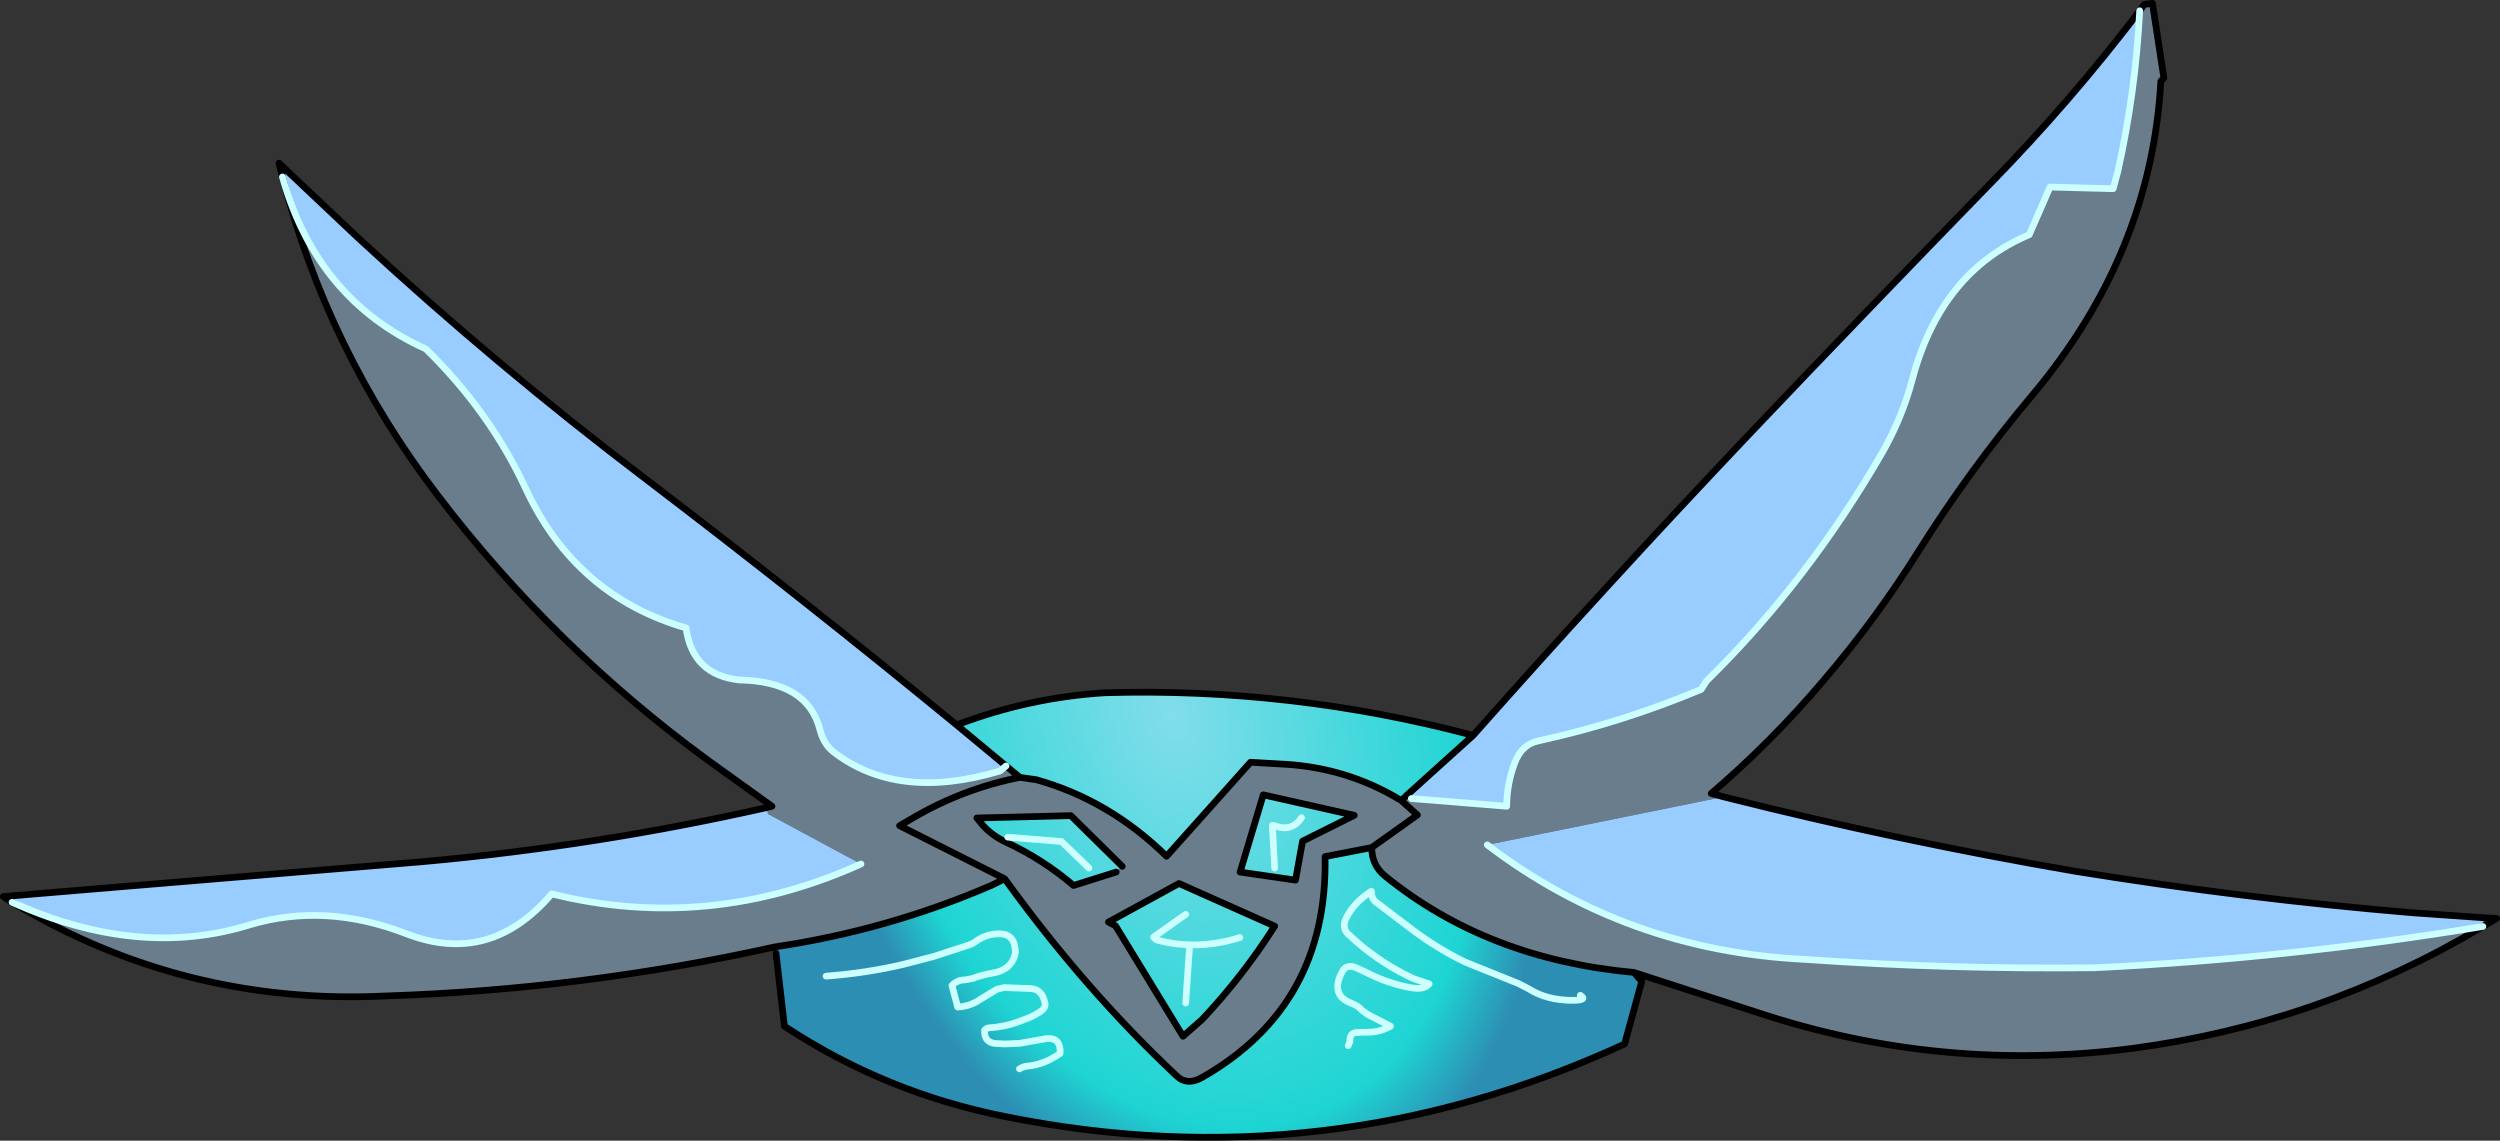 <?xml version="1.0" encoding="UTF-8" standalone="no"?>
<svg xmlns:xlink="http://www.w3.org/1999/xlink" height="169.85px" width="372.25px" xmlns="http://www.w3.org/2000/svg">
  <rect width="100%" height="100%" fill="#333333" stroke="none"/>
  <g transform="matrix(1.0, 0.0, 0.0, 1.0, 182.3, 124.65)">
    <path d="M27.3 -6.35 L26.35 -5.45 Q18.1 -10.5 8.2 -10.9 L3.9 -11.15 -8.6 2.85 Q-17.1 -5.5 -28.0 -8.55 L-30.45 -8.9 -32.5 -10.6 -39.85 -16.7 Q-29.1 -20.8 -17.75 -21.5 10.1 -22.3 37.05 -15.15 L27.3 -6.35 M21.95 1.55 Q21.95 4.2 23.95 5.8 39.15 18.15 61.0 20.15 L62.15 21.5 59.6 30.8 Q15.25 51.25 -32.65 41.6 -50.5 38.05 -65.5 28.15 L-66.75 17.3 -66.95 16.35 Q-50.1 13.85 -34.6 7.15 L-32.7 6.2 Q-20.75 22.75 -7.05 35.6 -5.5 37.05 -3.25 35.75 15.45 25.05 15.0 2.9 L21.95 1.55 M11.5 -2.9 Q10.0 -0.7 7.5 -1.7 L7.15 -1.75 7.5 4.6 7.15 -1.75 7.5 -1.7 Q10.0 -0.7 11.5 -2.9 M5.8 -6.3 L19.35 -3.25 11.65 0.6 10.6 6.4 2.35 5.2 5.8 -6.3 M18.45 31.05 L18.7 30.45 Q18.65 29.2 19.6 29.1 L20.75 29.05 Q23.05 29.15 24.75 28.15 L21.35 26.4 20.4 25.7 Q20.0 25.15 18.95 24.75 15.65 23.5 17.6 19.95 18.05 19.15 19.0 19.25 L19.65 19.45 21.25 20.2 Q24.25 21.75 27.65 22.4 29.75 22.8 30.5 21.85 L28.25 21.1 27.6 20.8 Q22.55 18.35 18.4 14.4 17.5 13.5 18.1 12.15 19.25 9.75 21.9 8.05 21.9 9.15 22.55 9.65 L28.15 13.9 Q31.7 16.55 35.65 18.5 L36.35 18.8 43.8 21.8 45.35 22.6 Q48.0 24.3 51.85 24.3 54.2 24.3 53.0 23.55 54.2 24.3 51.85 24.3 48.0 24.3 45.35 22.6 L43.8 21.8 36.35 18.8 35.65 18.5 Q31.7 16.55 28.15 13.9 L22.55 9.65 Q21.9 9.15 21.9 8.05 19.25 9.75 18.1 12.15 17.5 13.5 18.4 14.4 22.55 18.35 27.6 20.8 L28.25 21.1 30.5 21.85 Q29.75 22.8 27.65 22.4 24.25 21.75 21.25 20.2 L19.65 19.45 19.0 19.25 Q18.05 19.15 17.6 19.95 15.65 23.5 18.95 24.75 20.0 25.15 20.4 25.7 L21.35 26.4 24.75 28.15 Q23.05 29.15 20.75 29.05 L19.6 29.1 Q18.65 29.2 18.7 30.45 L18.45 31.05 M-16.1 5.2 L-22.45 7.2 Q-27.0 3.3 -32.5 0.75 -34.45 -0.15 -35.9 -1.7 L-36.85 -2.85 -22.85 -3.2 -15.2 4.35 -16.1 5.2 M-5.75 24.7 L-5.2 16.65 -5.75 24.7 M-5.75 11.5 L-10.55 14.9 -10.1 15.3 Q-4.05 16.95 2.3 14.95 -4.05 16.95 -10.1 15.3 L-10.55 14.9 -5.75 11.5 M-17.25 12.65 L-6.75 6.9 7.5 13.25 Q2.8 20.65 -3.3 27.15 L-6.15 29.65 -16.2 13.2 Q-16.7 12.95 -17.25 12.65 M-32.25 0.0 L-24.25 0.65 -20.15 4.6 -24.25 0.65 -32.25 0.0 M-30.5 34.5 Q-29.95 34.15 -29.35 34.1 -26.85 33.9 -24.45 32.2 -24.3 29.8 -26.5 30.0 L-30.45 30.7 -32.75 30.8 -33.4 30.75 Q-35.8 30.85 -35.7 28.75 -35.4 28.45 -35.1 28.4 -32.65 28.25 -30.55 27.45 L-29.9 27.2 Q-28.65 26.8 -27.5 26.05 -26.55 25.45 -26.7 24.75 -27.1 22.65 -28.8 22.55 L-32.8 22.4 -33.85 22.65 -36.25 24.1 Q-37.8 25.2 -39.7 25.3 L-40.55 22.1 Q-39.8 21.25 -38.55 21.25 L-37.5 21.05 Q-36.05 20.5 -34.55 20.25 -31.65 19.8 -31.1 17.25 -31.1 14.45 -33.4 14.4 -35.3 14.35 -36.9 15.45 -37.4 15.85 -38.0 16.05 L-43.2 17.75 -47.8 18.95 Q-53.35 20.25 -59.3 20.7 -53.35 20.25 -47.8 18.95 L-43.2 17.75 -38.0 16.05 Q-37.4 15.85 -36.9 15.45 -35.3 14.35 -33.4 14.4 -31.1 14.45 -31.1 17.25 -31.65 19.8 -34.55 20.25 -36.05 20.5 -37.5 21.05 L-38.55 21.25 Q-39.8 21.25 -40.55 22.1 L-39.7 25.3 Q-37.8 25.2 -36.25 24.1 L-33.85 22.65 -32.8 22.4 -28.8 22.55 Q-27.1 22.65 -26.7 24.75 -26.55 25.45 -27.5 26.05 -28.65 26.8 -29.9 27.2 L-30.55 27.45 Q-32.65 28.25 -35.1 28.4 -35.4 28.45 -35.7 28.75 -35.8 30.85 -33.4 30.75 L-32.75 30.8 -30.45 30.7 -26.5 30.0 Q-24.3 29.8 -24.45 32.2 -26.85 33.9 -29.35 34.1 -29.95 34.15 -30.5 34.5" fill="url(#gradient0)" fill-rule="evenodd" stroke="none"/>
    <path d="M27.85 -5.75 L42.05 -4.6 Q42.05 -7.8 43.2 -10.95 44.25 -13.85 46.85 -14.35 59.2 -17.05 71.0 -22.0 L71.8 -23.25 Q86.9 -38.05 98.05 -57.4 100.95 -62.55 102.4 -68.0 106.65 -84.15 119.85 -89.7 L122.95 -96.8 132.35 -96.55 133.05 -99.15 Q135.7 -111.0 136.3 -123.05 L137.0 -124.0 138.2 -124.15 139.9 -113.05 139.45 -112.55 Q138.0 -86.85 120.3 -65.8 111.05 -54.8 103.35 -42.55 97.0 -32.4 89.2 -23.3 81.5 -14.2 72.5 -6.5 L74.35 -6.0 39.15 1.15 Q59.85 16.9 86.4 18.2 107.95 19.7 129.6 19.45 158.75 18.05 187.4 13.3 163.15 27.75 135.25 31.45 106.65 35.15 79.35 26.1 L61.0 20.15 Q39.15 18.15 23.95 5.8 21.95 4.2 21.95 1.55 L28.75 -3.3 26.35 -5.45 28.75 -3.3 21.95 1.55 15.0 2.9 Q15.45 25.05 -3.25 35.75 -5.5 37.05 -7.05 35.6 -20.75 22.75 -32.7 6.2 L-48.35 -1.7 -46.55 -2.75 Q-39.0 -7.2 -30.45 -8.9 -39.0 -7.2 -46.55 -2.75 L-48.35 -1.7 -32.7 6.2 -34.6 7.15 Q-50.1 13.85 -66.95 16.35 -95.65 22.7 -124.9 23.65 -154.9 25.1 -180.5 9.7 L-181.8 8.85 -180.6 8.75 -180.5 9.7 Q-161.65 18.2 -145.1 13.05 -133.85 9.7 -121.75 14.4 -109.35 19.2 -100.15 8.45 -76.85 14.25 -54.1 4.0 L-67.95 -3.45 -68.15 -4.4 -67.35 -4.6 -76.95 -11.5 Q-99.95 -28.35 -117.2 -51.0 -133.5 -72.35 -140.25 -98.3 -135.1 -80.0 -118.9 -72.7 -109.35 -63.35 -104.05 -51.95 -96.6 -35.9 -80.15 -31.15 -79.2 -24.15 -72.2 -23.4 -62.0 -23.2 -60.2 -15.95 -59.65 -13.85 -58.2 -12.7 -48.6 -5.3 -33.4 -9.85 L-32.5 -10.6 -30.45 -8.9 -28.0 -8.55 Q-17.1 -5.5 -8.6 2.85 L3.9 -11.15 8.2 -10.9 Q18.1 -10.5 26.35 -5.45 L27.3 -6.35 27.85 -5.75 M5.8 -6.3 L2.35 5.2 10.6 6.4 11.65 0.6 19.35 -3.25 5.8 -6.3 M187.4 13.3 L187.5 12.0 189.45 12.1 187.4 13.3 M-15.2 4.35 L-22.85 -3.2 -36.85 -2.85 -35.9 -1.7 Q-34.45 -0.15 -32.5 0.75 -27.0 3.3 -22.45 7.2 L-16.1 5.2 -15.2 4.35 M-17.25 12.65 Q-16.7 12.95 -16.2 13.2 L-6.15 29.65 -3.3 27.15 Q2.8 20.65 7.5 13.25 L-6.75 6.9 -17.25 12.65" fill="#6a7d8c" fill-rule="evenodd" stroke="none"/>
    <path d="M136.3 -123.05 Q135.7 -111.0 133.05 -99.15 L132.35 -96.55 122.95 -96.8 119.85 -89.7 Q106.65 -84.15 102.4 -68.0 100.95 -62.55 98.05 -57.4 86.9 -38.05 71.8 -23.25 L71.0 -22.0 Q59.2 -17.05 46.85 -14.35 44.25 -13.85 43.2 -10.95 42.05 -7.8 42.05 -4.6 L27.85 -5.75 27.3 -6.35 37.05 -15.15 Q56.9 -37.55 77.5 -59.3 95.6 -78.35 114.0 -97.25 125.95 -109.45 136.3 -123.05 M187.4 13.3 Q158.75 18.05 129.6 19.45 107.95 19.7 86.4 18.2 59.85 16.9 39.15 1.15 L74.35 -6.0 Q100.3 0.55 126.8 5.1 151.85 9.15 176.8 11.25 L187.5 12.0 187.4 13.3 M-180.6 8.75 L-168.7 7.75 -119.35 3.65 Q-93.35 1.3 -68.15 -4.4 L-67.95 -3.45 -54.1 4.0 Q-76.85 14.25 -100.15 8.45 -109.35 19.2 -121.75 14.4 -133.85 9.7 -145.1 13.05 -161.65 18.2 -180.5 9.7 L-180.6 8.75 M-140.25 -98.3 L-140.55 -99.5 -140.75 -100.35 -129.05 -89.3 Q-108.4 -70.2 -86.05 -53.25 -62.55 -35.35 -39.85 -16.7 L-32.5 -10.6 -33.4 -9.85 Q-48.6 -5.3 -58.2 -12.7 -59.65 -13.85 -60.2 -15.95 -62.0 -23.2 -72.2 -23.4 -79.2 -24.15 -80.15 -31.15 -96.6 -35.9 -104.05 -51.95 -109.35 -63.35 -118.9 -72.7 -135.1 -80.0 -140.25 -98.3" fill="#99ccff" fill-rule="evenodd" stroke="none"/>
    <path d="M27.3 -6.35 L26.35 -5.45 28.75 -3.3 21.95 1.55 Q21.95 4.2 23.95 5.8 39.15 18.15 61.0 20.15 L79.35 26.1 Q106.65 35.15 135.25 31.45 163.15 27.75 187.4 13.3 M74.35 -6.0 L72.5 -6.5 Q81.5 -14.2 89.2 -23.3 97.0 -32.4 103.35 -42.55 111.05 -54.8 120.3 -65.8 138.0 -86.85 139.45 -112.55 L139.9 -113.05 138.2 -124.15 137.0 -124.0 136.3 -123.05 Q125.95 -109.45 114.0 -97.25 95.6 -78.35 77.5 -59.3 56.9 -37.55 37.05 -15.15 L27.3 -6.35 M26.35 -5.45 Q18.1 -10.5 8.2 -10.9 L3.9 -11.15 -8.6 2.85 Q-17.1 -5.5 -28.0 -8.55 L-30.45 -8.9 Q-39.0 -7.2 -46.55 -2.75 L-48.35 -1.7 -32.7 6.2 Q-20.75 22.75 -7.05 35.6 -5.5 37.05 -3.25 35.75 15.45 25.05 15.0 2.9 L21.95 1.55 M5.8 -6.3 L2.35 5.2 10.6 6.4 11.65 0.6 19.35 -3.25 5.8 -6.3 M187.5 12.0 L176.8 11.25 Q151.85 9.15 126.8 5.1 100.3 0.55 74.35 -6.0 M187.5 12.0 L189.45 12.1 187.4 13.3 M61.0 20.15 L62.15 21.5 59.6 30.8 Q15.25 51.25 -32.65 41.6 -50.5 38.05 -65.5 28.15 L-66.75 17.3 M-66.95 16.35 Q-95.65 22.7 -124.9 23.65 -154.9 25.1 -180.5 9.7 L-181.8 8.85 -180.6 8.75 -168.7 7.75 -119.35 3.65 Q-93.35 1.3 -68.15 -4.4 L-67.35 -4.6 -76.95 -11.5 Q-99.95 -28.35 -117.2 -51.0 -133.5 -72.35 -140.25 -98.3 L-140.55 -99.5 -140.75 -100.35 -129.05 -89.3 Q-108.4 -70.2 -86.05 -53.25 -62.55 -35.35 -39.85 -16.7 -29.1 -20.8 -17.75 -21.5 10.1 -22.3 37.05 -15.15 M-15.2 4.35 L-22.85 -3.2 -36.85 -2.85 -35.9 -1.7 Q-34.45 -0.15 -32.5 0.75 -27.0 3.3 -22.45 7.2 L-16.1 5.2 M-32.5 -10.6 L-30.45 -8.9 M-39.85 -16.7 L-32.5 -10.6 M-17.25 12.65 Q-16.7 12.95 -16.2 13.2 L-6.15 29.65 -3.3 27.15 Q2.8 20.65 7.5 13.25 L-6.75 6.9 -17.25 12.65 M-66.95 16.35 Q-50.1 13.85 -34.6 7.15 L-32.7 6.2" fill="none" stroke="#000000" stroke-linecap="round" stroke-linejoin="round" stroke-width="1.0"/>
    <path d="M136.3 -123.05 Q135.7 -111.0 133.05 -99.15 L132.35 -96.55 122.95 -96.8 119.85 -89.7 Q106.65 -84.15 102.4 -68.0 100.95 -62.55 98.05 -57.4 86.9 -38.05 71.8 -23.25 L71.0 -22.0 Q59.2 -17.05 46.85 -14.35 44.25 -13.85 43.2 -10.95 42.05 -7.8 42.05 -4.6 L27.85 -5.75 M187.4 13.3 Q158.75 18.05 129.6 19.45 107.95 19.7 86.4 18.2 59.85 16.9 39.15 1.15 M7.5 4.6 L7.15 -1.75 7.5 -1.7 Q10.0 -0.7 11.5 -2.9 M53.0 23.55 Q54.2 24.3 51.85 24.3 48.0 24.3 45.35 22.6 L43.8 21.8 36.35 18.8 35.65 18.5 Q31.7 16.55 28.15 13.9 L22.55 9.65 Q21.9 9.15 21.9 8.05 19.25 9.75 18.1 12.15 17.5 13.5 18.4 14.4 22.55 18.35 27.6 20.8 L28.25 21.1 30.5 21.85 Q29.75 22.8 27.65 22.4 24.25 21.75 21.25 20.2 L19.65 19.45 19.0 19.25 Q18.05 19.15 17.6 19.95 15.65 23.5 18.95 24.75 20.0 25.15 20.4 25.7 L21.35 26.4 24.75 28.15 Q23.05 29.15 20.75 29.05 L19.6 29.1 Q18.65 29.2 18.7 30.45 L18.45 31.05 M-32.5 -10.6 L-33.4 -9.85 Q-48.6 -5.3 -58.2 -12.7 -59.65 -13.85 -60.2 -15.95 -62.0 -23.2 -72.2 -23.4 -79.2 -24.15 -80.15 -31.15 -96.6 -35.9 -104.05 -51.95 -109.35 -63.35 -118.9 -72.7 -135.1 -80.0 -140.25 -98.3 M-54.1 4.0 Q-76.85 14.25 -100.15 8.45 -109.35 19.2 -121.75 14.4 -133.85 9.7 -145.1 13.05 -161.65 18.2 -180.5 9.7 M2.3 14.95 Q-4.05 16.95 -10.1 15.3 L-10.55 14.9 -5.75 11.5 M-5.2 16.65 L-5.75 24.7 M-59.3 20.7 Q-53.35 20.25 -47.8 18.95 L-43.2 17.75 -38.0 16.05 Q-37.4 15.85 -36.9 15.45 -35.3 14.35 -33.4 14.4 -31.1 14.45 -31.1 17.25 -31.65 19.8 -34.55 20.25 -36.05 20.5 -37.5 21.05 L-38.55 21.25 Q-39.8 21.25 -40.55 22.1 L-39.7 25.3 Q-37.8 25.2 -36.25 24.1 L-33.85 22.65 -32.8 22.4 -28.8 22.55 Q-27.1 22.65 -26.7 24.75 -26.55 25.45 -27.5 26.05 -28.65 26.8 -29.9 27.2 L-30.55 27.45 Q-32.65 28.25 -35.1 28.4 -35.4 28.45 -35.7 28.75 -35.8 30.85 -33.4 30.75 L-32.75 30.8 -30.45 30.7 -26.5 30.0 Q-24.3 29.8 -24.45 32.2 -26.85 33.9 -29.35 34.1 -29.95 34.15 -30.5 34.5 M-20.15 4.6 L-24.25 0.65 -32.25 0.0" fill="none" stroke="#ccffff" stroke-linecap="round" stroke-linejoin="round" stroke-width="1.0"/>
  </g>
  <defs>
    <radialGradient cx="0" cy="0" gradientTransform="matrix(0.061, -0.02, 0.029, 0.088, -8.0, -18.0)" gradientUnits="userSpaceOnUse" id="gradient0" r="819.2" spreadMethod="pad">
      <stop offset="0.0" stop-color="#82ddea"/>
      <stop offset="0.827" stop-color="#1ed5d3"/>
      <stop offset="1.0" stop-color="#2d8eb3"/>
    </radialGradient>
  </defs>
</svg>
